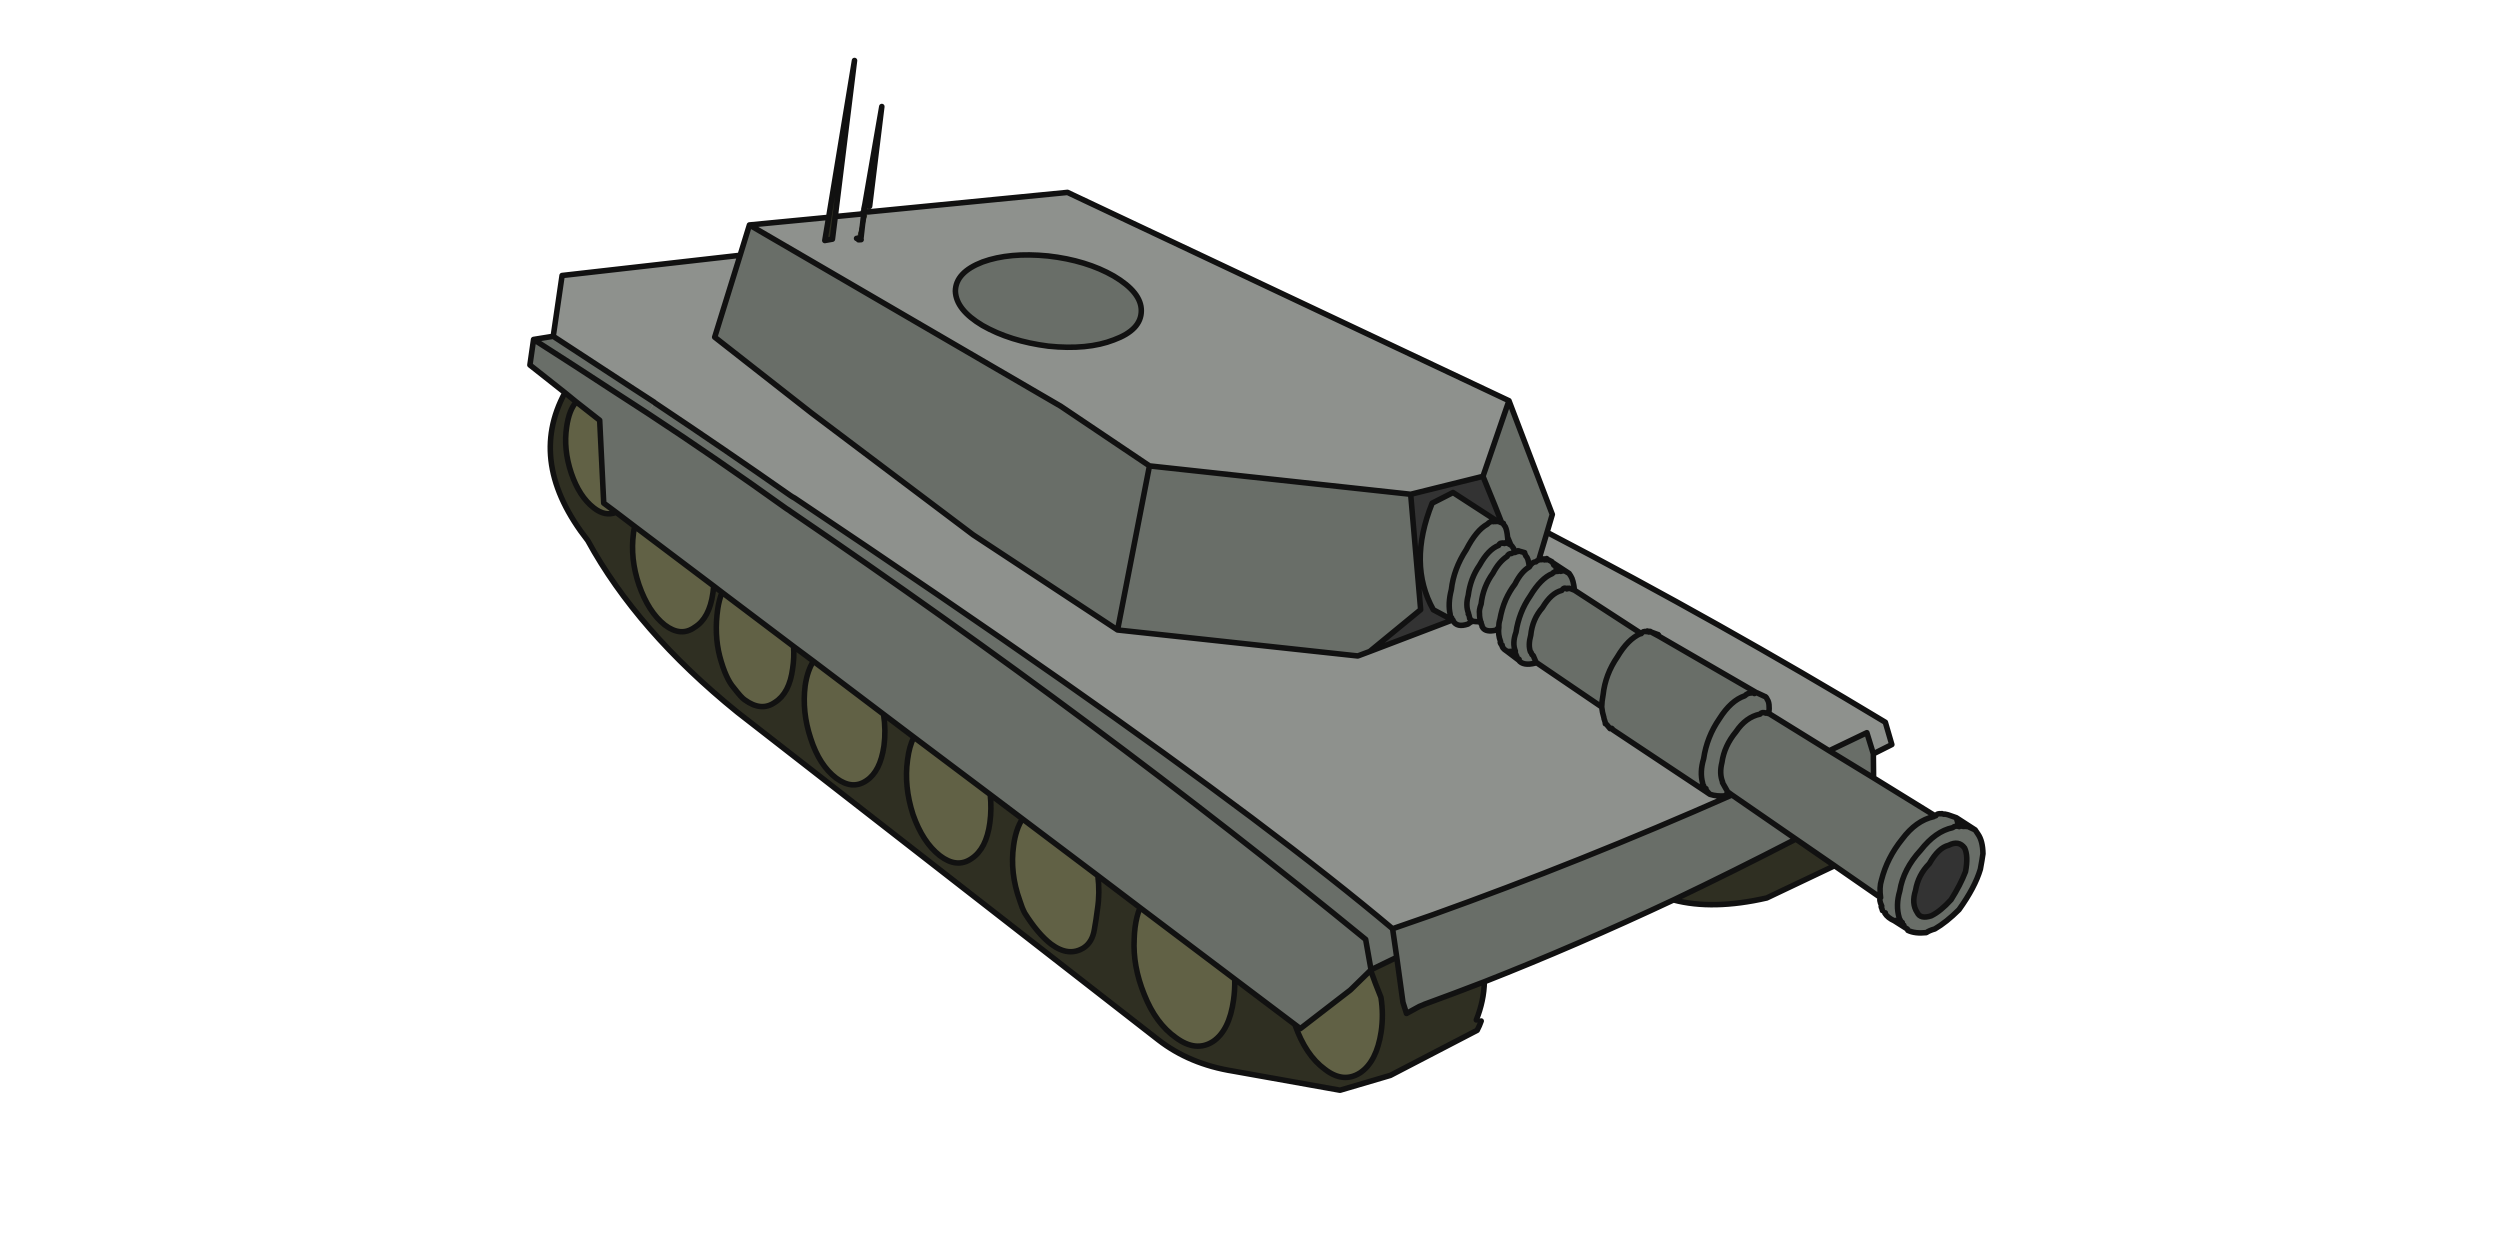 <?xml version="1.0" encoding="utf-8"?>
<!-- Generator: Adobe Illustrator 16.0.0, SVG Export Plug-In . SVG Version: 6.00 Build 0)  -->
<!DOCTYPE svg PUBLIC "-//W3C//DTD SVG 1.1//EN" "http://www.w3.org/Graphics/SVG/1.1/DTD/svg11.dtd">
<svg version="1.1" id="Layer_1" xmlns="http://www.w3.org/2000/svg" xmlns:xlink="http://www.w3.org/1999/xlink" x="0px" y="0px"
	 width="900px" height="450px" viewBox="0 0 900 450" enable-background="new 0 0 900 450" xml:space="preserve">
<g transform="matrix( 1, 0, 0, 1, 0,0) ">
	<g>
		<g id="Layer0_0_FILL">
			<path fill="#616145" d="M486.136,356.405l-18.013,13.897l-1.977-1.488c2.588,7.376,6.183,12.744,10.79,16.107
				c4.44,3.455,8.689,3.879,12.743,1.269c3.927-2.648,6.441-7.561,7.542-14.738c0.596-4.13,0.57-8.261-0.078-12.394
				c-1.398-3.439-2.639-6.694-3.723-9.769L486.136,356.405 M203.99,153.697c-0.809,5.387-0.247,10.951,1.687,16.688
				c1.907,5.588,4.597,9.736,8.07,12.437c2.728,2.148,5.419,2.688,8.071,1.627l-4.478-3.328l-1.455-29.824l-8.445-6.617
				C205.702,146.689,204.552,149.696,203.99,153.697 M259.934,213.272c-0.694,1.747-1.209,3.717-1.544,5.91
				c-0.878,6.13-0.636,11.847,0.727,17.147c1.427,5.319,3.115,9.082,5.064,11.289c1.83,2.382,3.128,3.816,3.892,4.307
				c3.972,2.908,7.59,3.228,10.858,0.949c3.525-2.204,5.669-6.284,6.429-12.24c0.395-2.661,0.507-5.298,0.334-7.91L259.934,213.272
				 M256.649,213.499c0.104-0.873,0.2-1.71,0.287-2.519l-28.428-21.443c-0.215,0.772-0.367,1.563-0.453,2.369
				c-0.815,6.15-0.157,12.362,1.974,18.639c2.27,6.525,5.362,11.337,9.28,14.439c3.888,2.955,7.484,3.23,10.788,0.827
				C253.604,223.671,255.789,219.565,256.649,213.499 M410.409,326.762c-0.849,2.049-1.448,4.446-1.798,7.191
				c-0.165,1.339-0.267,2.696-0.305,4.072c-0.353,6.485,0.845,13.125,3.592,19.921c2.758,7.007,6.603,12.237,11.53,15.69
				c4.78,3.481,9.199,3.918,13.254,1.305c3.926-2.646,6.392-7.642,7.4-14.982c0.341-2.471,0.484-4.959,0.421-7.472L410.409,326.762
				 M311.941,281.003c3.315-2.194,5.411-6.356,6.29-12.489c0.49-3.743,0.438-7.534-0.155-11.374l-25.235-19.097
				c-1.454,2.228-2.449,5.175-2.985,8.837c-0.786,6.296-0.122,12.612,1.991,18.954c2.077,6.469,5.146,11.241,9.209,14.315
				C304.963,283.04,308.591,283.325,311.941,281.003 M356.354,296.196c0.447-3.34,0.49-6.725,0.129-10.153l-27.502-20.665
				c-1.096,2.19-1.85,4.893-2.26,8.104c-0.886,6.405-0.23,13.001,1.968,19.78c2.316,6.604,5.519,11.519,9.611,14.739
				c4.11,3.155,7.921,3.526,11.437,1.11C353.298,306.778,355.504,302.472,356.354,296.196 M368.078,294.788
				c-1.589,2.468-2.646,5.637-3.172,9.51c-0.94,6.599-0.196,13.252,2.23,19.957c0.506,1.666,1.098,3.147,1.775,4.446
				c3.167,5.042,6.322,8.763,9.464,11.164c4.302,3.209,8.275,3.625,11.919,1.244c1.981-1.387,3.207-3.542,3.672-6.459
				c0.4-2.177,0.773-4.635,1.124-7.38c0.608-3.92,0.652-7.928,0.13-12.022L368.078,294.788z"/>
			<path fill="#696E68" d="M512.524,361.686l0.245-0.139c7.101-2.594,14.3-5.298,21.598-8.113
				c21.871-8.592,44.568-18.411,68.094-29.453c14.389-6.865,29.074-14.172,44.055-21.911L623.5,286.188
				c-36.357,16.058-72.321,30.455-107.894,43.195c-4.758,1.653-9.515,3.308-14.272,4.961l1.494,10.293l2.235,16.216l1.277,3.995
				l4.659-2.548L512.524,361.686 M488.803,236.146l4.294-1.608l18.337-15.053l-3.591-41.543l-94.035-10.217l-11.484,59.066
				L488.803,236.146 M632.291,249.45c-0.285-0.217-0.515-0.144-0.687,0.225l-0.193-0.054c-0.377-0.384-0.676-0.432-0.894-0.146
				c-0.973,0.006-1.761,0.34-2.359,1.005c-3.367,1.14-6.421,3.892-9.165,8.256c-3.016,4.355-4.911,9.163-5.686,14.423
				c-0.961,3.198-1.081,6.108-0.358,8.736c-0.164,0.093-0.042,0.404,0.363,0.932l0.088,0.44c-0.085,0.048,0.129,0.278,0.636,0.697
				c0.117-0.174,0.188-0.051,0.208,0.371l-0.026,0.097c0.249,0.345,0.698,0.852,1.343,1.517c1.719,0.551,3.609,0.729,5.672,0.543
				c0.08-0.532,0.344-0.734,0.794-0.609c-0.151-0.458-0.052-0.431,0.288,0.081c-0.148-0.458-0.214-0.718-0.195-0.784l-0.125,0.069
				l-0.043-0.219l-1.529-2.713c-0.343-0.513-0.441-0.781-0.294-0.812c-0.82-2.03-0.894-4.373-0.223-7.025
				c0.542-3.938,2.23-7.626,5.059-11.064c2.363-3.499,5.239-5.608,8.627-6.326c0.519-0.618,1.209-0.737,2.074-0.358
				c-0.011-0.209,0.224-0.179,0.703,0.093c-0.223-0.199-0.085-0.196,0.412,0.012c0.278-2.486,0.087-4.168-0.568-5.044
				c-0.289-0.705-0.603-1.07-0.943-1.095l-2.759-1.289L632.291,249.45 M674.491,280.035l-0.083-8.65l-2.346-7.62
				c-4.561,2.194-9.082,4.363-13.561,6.51L674.491,280.035 M707.035,297.531l-0.608-0.063c-0.507-0.419-0.864-0.379-1.071,0.116
				c-0.947-0.334-1.743-0.209-2.391,0.372c-4.122,0.86-7.959,3.567-11.517,8.119c-4.17,4.52-6.677,9.399-7.513,14.642
				c-1.033,3.455-1.105,6.692-0.216,9.711c-0.11-0.1,0.02,0.179,0.392,0.838l0.111,0.343l0.594,0.478
				c-0.301-0.155-0.213,0.147,0.268,0.905l0.29,0.081l-0.054,0.193c0.221,0.2,0.664,0.602,1.328,1.201
				c0.107-0.384,0.168-0.229,0.182,0.467c1.709,0.824,3.923,1.095,6.635,0.812c0.693-0.499,1.719-0.94,3.072-1.326
				c2.814-1.639,5.71-3.95,8.69-6.932c3.854-5.37,6.423-10.232,7.707-14.587c0.418-2.24,0.727-4.096,0.928-5.563
				c-0.047-3.063-0.639-5.413-1.777-7.045c-0.526-0.842-0.871-1.353-1.028-1.534l-2.854-1.315l-0.344,0.111
				C707.416,297.155,707.142,297.147,707.035,297.531 M701.507,304.307c2.432-1.264,4.35-0.936,5.754,0.981
				c0.921,1.919,1.03,4.758,0.328,8.511c-1.234,3.191-2.971,6.555-5.203,10.09c-2.503,2.766-4.88,4.701-7.13,5.808
				c-2.6,0.867-4.288,0.467-5.068-1.207c-1.417-2.129-1.612-4.781-0.588-7.96c0.62-3.709,2.276-6.918,4.974-9.631
				C696.751,307.068,699.061,304.872,701.507,304.307 M696.185,293.57l0.026-0.096l0.096,0.026l-21.815-13.466l-15.989-9.761
				l-21.722-13.438c-0.497-0.208-0.635-0.211-0.412-0.012c-0.479-0.271-0.714-0.302-0.703-0.093
				c-0.865-0.379-1.556-0.26-2.074,0.358c-3.388,0.718-6.264,2.827-8.627,6.326c-2.828,3.438-4.517,7.126-5.059,11.064
				c-0.671,2.652-0.598,4.995,0.223,7.025c-0.147,0.03-0.049,0.299,0.294,0.812l1.529,2.713l0.043,0.219l0.125-0.069l1.381,1.009
				l23.016,15.881l13.689,9.43l16.813,11.655c-0.354-2.456-0.251-4.576,0.317-6.357c1.34-5.308,3.813-10.197,7.416-14.668
				c3.328-4.477,7.135-7.193,11.421-8.146C696.004,293.591,696.009,293.452,696.185,293.57 M701.34,293.346l-0.289-0.081
				c-0.707-0.196-1.111-0.241-1.212-0.13l-0.192-0.053c-0.496-0.209-0.764-0.248-0.8-0.12c-0.999-0.141-1.653,0.093-1.961,0.7
				l-0.165-0.15l-0.414-0.011l-0.096-0.026l-0.026,0.096c-0.176-0.118-0.181,0.021-0.012,0.412
				c-4.286,0.953-8.093,3.67-11.421,8.146c-3.604,4.471-6.076,9.36-7.416,14.668c-0.568,1.781-0.672,3.901-0.317,6.357
				c-0.466,0.424-0.331,1.433,0.404,3.022c-0.275-0.008-0.274,0.236,0.003,0.729l0.268,0.905l0.664,0.602
				c0.101-0.111,0.219-0.042,0.359,0.204l-0.15,0.167c0.668,1.085,1.801,1.99,3.401,2.714c0.474-0.214,1.228-0.177,2.255,0.11
				l-0.111-0.343c-0.372-0.659-0.502-0.938-0.392-0.838c-0.89-3.019-0.817-6.256,0.216-9.711c0.836-5.242,3.343-10.122,7.513-14.642
				c3.558-4.552,7.395-7.259,11.517-8.119c0.647-0.581,1.443-0.706,2.391-0.372l-0.502-1.18c-0.31-1.125-0.502-1.804-0.576-2.031
				L701.34,293.346 M233.299,148.877l2.271-4.044c-2.403-1.571-4.838-3.152-7.306-4.74c-9.374-6.15-19.074-12.493-29.1-19.032
				l-7.077,1.145c9.474,6.038,18.897,12.131,28.271,18.28C224.703,143.292,229.017,146.089,233.299,148.877 M286.045,179.286
				c-0.606-0.309-1.141-0.631-1.601-0.967c-15.593-10.933-31.861-22.054-48.805-33.363l-2.341,3.92
				c16.343,10.727,32.976,22.157,49.897,34.292c0.479,0.271,1.003,0.626,1.575,1.063c0.046,0.082,0.133,0.141,0.263,0.177
				c74.079,50.46,142.945,101.721,206.6,153.779l1.939,10.937l9.255-4.486l-1.494-10.293c-27.952-23.527-67.55-53.25-118.797-89.164
				C354.593,225.604,322.43,203.64,286.045,179.286 M356.483,286.043l11.595,8.745l27.143,20.46l15.189,11.514l34.095,25.726
				l21.642,16.327l1.977,1.488l18.013-13.897l7.285-7.115l0.152-0.166l-1.939-10.937c-63.655-52.058-132.521-103.318-206.6-153.779
				c-0.129-0.036-0.216-0.095-0.263-0.177c-0.572-0.436-1.096-0.792-1.575-1.063c-16.922-12.135-33.554-23.566-49.897-34.292
				c-4.282-2.788-8.596-5.584-12.941-8.391c-9.374-6.149-18.796-12.242-28.271-18.28l-1.318,9.196l12.608,9.961l4.064,3.317
				l8.445,6.617l1.455,29.824l4.478,3.328l6.689,5.087l28.428,21.443l2.999,2.292l25.761,19.452l7.146,5.318l25.235,19.097
				l10.905,8.238L356.483,286.043 M269.801,80.988l-3.355,10.915l-9.154,29.466l34.806,27.275l58.238,43.895l51.988,34.251
				l11.484-59.066l-31.95-21.489L269.801,80.988 M597.322,229.094c-0.261-0.558-0.408-0.771-0.443-0.644l-2.357-0.865
				L597.322,229.094 M594.521,227.585l-0.264-0.177c-0.284-0.218-0.505-0.176-0.658,0.128c-0.059-0.294-0.123-0.312-0.195-0.055
				c-0.229-0.41-0.465-0.441-0.701-0.091c-0.772-0.216-1.393,0.026-1.865,0.727l-0.096-0.026l-0.098-0.027
				c-3.082,1.358-5.868,4.15-8.364,8.374c-2.916,4.246-4.635,8.791-5.155,13.637c-0.318,1.643-0.488,3.12-0.508,4.432
				c0.126,1.282,0.393,2.57,0.795,3.859c-0.036,0.129,0.03,0.391,0.196,0.783l0.379,1.248c-0.164,0.094-0.118,0.176,0.14,0.248
				l0.262,0.177c0.205,0.265,0.62,0.762,1.249,1.491c0.428-0.296,0.741-0.174,0.938,0.366l33.412,22.208l0.23-0.454l0.026-0.097
				c-0.02-0.422-0.091-0.545-0.208-0.371c-0.507-0.419-0.721-0.649-0.636-0.697l-0.088-0.44c-0.405-0.527-0.527-0.839-0.363-0.932
				c-0.723-2.628-0.603-5.538,0.358-8.736c0.774-5.26,2.67-10.067,5.686-14.423c2.744-4.364,5.798-7.116,9.165-8.256
				c0.599-0.665,1.387-0.999,2.359-1.005c0.218-0.286,0.517-0.238,0.894,0.146l0.193,0.054c0.172-0.368,0.401-0.441,0.687-0.225
				l0.026-0.096l-34.995-20.261L594.521,227.585 M566.819,212.479c-1.425-0.605-2.124-0.835-2.095-0.688l-0.026,0.096
				c-0.286-0.218-0.506-0.175-0.659,0.128c-0.619-0.519-1.222-0.341-1.813,0.534c-2.526,0.612-4.834,2.672-6.921,6.178
				c-2.439,2.785-3.849,6.1-4.228,9.944c-0.663,2.379-0.701,4.379-0.113,5.997c0.101-0.11,0.284,0.219,0.556,0.987l0.428,0.326
				l1.005,2.36l0.072,0.124l23.593,16.04c0.02-1.312,0.189-2.789,0.508-4.432c0.521-4.846,2.239-9.391,5.155-13.637
				c2.496-4.224,5.282-7.016,8.364-8.374l0.026-0.097L566.819,212.479 M558.818,206.505c-2.735,1.108-5.391,3.798-7.967,8.069
				c-2.683,3.895-4.378,8.24-5.091,13.031c-0.946,2.646-1.022,4.912-0.232,6.795c-0.118,0.176-0.094,0.459,0.075,0.853
				c-0.018,0.065,0.111,0.344,0.391,0.837l0.016,0.316c0.01,0.21,0.156,0.425,0.443,0.644l0.428,0.327l-0.176,0.262
				c1.045,1.471,3.061,1.825,6.044,1.063c0.089-0.321,0.157-0.441,0.203-0.359l-1.005-2.36l-0.428-0.326
				c-0.271-0.769-0.455-1.098-0.556-0.987c-0.588-1.618-0.55-3.618,0.113-5.997c0.379-3.845,1.788-7.159,4.228-9.944
				c2.087-3.506,4.395-5.566,6.921-6.178c0.592-0.875,1.194-1.052,1.813-0.534c0.153-0.303,0.373-0.346,0.659-0.128l0.026-0.096
				c-0.029-0.147,0.67,0.082,2.095,0.688c-0.271-2.501-0.729-4.223-1.366-5.163c-0.342-0.512-0.536-0.809-0.584-0.891l-2.056-1.198
				c-0.063-0.018-0.164,0.094-0.302,0.332c-0.332-0.301-0.552-0.257-0.659,0.128l-0.191-0.054c-0.168-0.393-0.402-0.424-0.703-0.092
				c-0.046-0.083-0.087-0.059-0.123,0.07l-0.027,0.096C560,205.621,559.337,205.887,558.818,206.505 M546.374,198.563
				c-0.33-0.299-0.56-0.225-0.685,0.225c-0.224-0.2-0.335-0.162-0.343,0.112c-0.128-0.036-0.235-0.03-0.316,0.016
				c-0.357,0.04-0.668,0.16-0.935,0.364c-0.678-0.051-1.189,0.292-1.533,1.027c-1.945,1.26-3.65,3.279-5.12,6.057
				c-2.371,3.289-3.784,6.984-4.235,11.085c-0.261,0.689-0.449,1.364-0.564,2.025c-0.078,0.533-0.084,1.051-0.018,1.555
				c-0.023,0.825,0.13,1.768,0.457,2.83l0.141,0.248c-0.23,0.073-0.187,0.294,0.127,0.659l0.14,0.247l0.058,0.536l0.236,0.274
				l-0.026,0.096c0.777,1.188,2.389,1.497,4.834,0.933c0.317-0.396,0.651-0.72,0.997-0.969c-0.051-1.054,0.07-1.99,0.367-2.808
				c0.441-2.58,1.148-4.982,2.113-7.207c0.915-2.032,2.025-3.906,3.336-5.62c0.788-1.581,1.641-2.903,2.561-3.963
				c0.817-0.95,1.682-1.68,2.585-2.19c-0.232-2.144-0.634-3.433-1.207-3.87c-0.398-0.805-0.558-1.23-0.476-1.277l-2.025-0.565
				c-0.286-0.218-0.39-0.212-0.315,0.017L546.374,198.563 M556.941,201.304c-0.102-0.376-0.194-0.297-0.272,0.235
				c-0.425-0.464-0.635-0.454-0.632,0.032c-0.214-0.476-0.312-0.503-0.29-0.081c-0.297-0.43-0.538-0.428-0.728,0.004
				c-0.405-0.043-0.763-0.004-1.073,0.117c-0.376,0.104-0.714,0.321-1.015,0.653c-0.908,0.023-1.701,0.634-2.382,1.83
				c-0.903,0.51-1.768,1.24-2.585,2.19c-0.92,1.061-1.772,2.382-2.561,3.963c-1.311,1.713-2.421,3.587-3.336,5.62
				c-0.965,2.225-1.672,4.627-2.113,7.207c-0.297,0.818-0.418,1.754-0.367,2.808c-0.256,1.662-0.042,3.384,0.638,5.167
				c-0.228,0.074-0.194,0.327,0.103,0.757l0.207,0.369c0.201-0.221,0.308,0.017,0.321,0.713l0.235,0.273l-0.026,0.098
				c0.251,0.347,0.755,0.765,1.521,1.255c0.615,0.033,1.597-0.005,2.942-0.115c-0.79-1.883-0.714-4.148,0.232-6.795
				c0.713-4.791,2.408-9.136,5.091-13.031c2.576-4.271,5.231-6.961,7.967-8.069c0.519-0.618,1.182-0.884,1.989-0.797l0.027-0.096
				c-0.642-1.427-1.134-2.153-1.472-2.178c-0.195-0.536-0.381-0.864-0.558-0.987c-0.046-0.082-0.102-0.131-0.165-0.149l0.027-0.097
				L556.941,201.304 M353.719,94.31c-6.45,2.497-9.71,5.99-9.783,10.474c0.139,4.474,3.388,8.602,9.749,12.386
				c6.635,3.792,14.537,6.271,23.704,7.442c9.433,0.968,17.3,0.217,23.603-2.253c6.559-2.398,9.852-5.88,9.878-10.448
				c0.055-4.419-3.25-8.598-9.913-12.536c-6.572-3.774-14.458-6.182-23.662-7.224C368.054,91.24,360.196,91.958,353.719,94.31
				 M540.868,195.573c-0.561-0.226-1.013,0.029-1.356,0.765c-2.487,0.97-4.778,3.345-6.873,7.127
				c-2.208,3.196-3.571,6.835-4.085,10.919c-0.663,2.379-0.632,4.501,0.094,6.368c-0.082,0.046-0.108,0.143-0.08,0.289
				c0.065,0.019,0.143,0.109,0.236,0.274l0.282,1.222l-0.026,0.097c0.202,0.264,0.558,0.605,1.065,1.024
				c0.597,0.098,1.584,0.165,2.957,0.201c-0.327-1.062-0.48-2.004-0.457-2.83c-0.066-0.504-0.061-1.021,0.018-1.555
				c0.115-0.661,0.304-1.336,0.564-2.025c0.451-4.102,1.864-7.797,4.235-11.085c1.47-2.778,3.175-4.797,5.12-6.057
				c0.344-0.735,0.855-1.078,1.533-1.027c0.267-0.204,0.577-0.324,0.935-0.364c0.081-0.046,0.188-0.051,0.316-0.016
				c-0.219-0.962-0.437-1.542-0.658-1.743c-0.388-0.593-0.648-0.909-0.777-0.945l-0.096-0.027l-0.979-0.584l-0.429-0.328
				c-0.128-0.036-0.188,0.051-0.177,0.262c-0.14-0.247-0.359-0.204-0.659,0.128c-0.074-0.228-0.172-0.255-0.29-0.081
				C541.125,195.402,540.987,195.398,540.868,195.573 M540.63,188.23l0.578,0.161c-0.054,0.193,0.177,0.603,0.695,1.233
				c0.399,0.805,0.673,2.059,0.823,3.763l1.185,2.826c0.129,0.036,0.39,0.352,0.777,0.945c0.222,0.2,0.439,0.781,0.658,1.743
				c0.008-0.274,0.119-0.313,0.343-0.112c0.125-0.45,0.354-0.524,0.685-0.225l0.152-0.165c-0.074-0.229,0.029-0.234,0.315-0.017
				l2.025,0.565c-0.082,0.047,0.077,0.472,0.476,1.277c0.573,0.437,0.975,1.727,1.207,3.87c0.681-1.196,1.474-1.806,2.382-1.83
				c0.301-0.333,0.639-0.55,1.015-0.653l2.99-9.978l1.898-6.435l-15.608-40.945l-9.359,27.224l4.262,10.44L540.63,188.23
				 M537.629,187.808c-0.625-0.243-1.371,0.068-2.236,0.936c-2.613,1.42-5.127,4.461-7.536,9.126
				c-3.023,4.632-4.813,9.434-5.368,14.408c-0.869,3.361-1.007,6.337-0.411,8.929c-0.102,0.11-0.066,0.362,0.1,0.754l0.401,0.425
				c-0.063-0.018,0.011,0.21,0.226,0.687c0.083-0.046,0.147-0.028,0.193,0.054c0.046,0.082,0.093,0.164,0.139,0.247l-0.027,0.096
				c0.908,1.709,2.706,2.106,5.386,1.19c0.547-0.471,1.09-0.805,1.631-1.001c-0.508-0.419-0.863-0.76-1.065-1.024l0.026-0.097
				l-0.282-1.222c-0.094-0.165-0.171-0.256-0.236-0.274c-0.028-0.146-0.002-0.243,0.08-0.289c-0.726-1.866-0.757-3.988-0.094-6.368
				c0.514-4.084,1.877-7.723,4.085-10.919c2.095-3.782,4.386-6.158,6.873-7.127c0.344-0.736,0.796-0.991,1.356-0.765
				c0.119-0.175,0.257-0.171,0.413,0.011c0.118-0.175,0.216-0.147,0.29,0.081c0.3-0.332,0.52-0.375,0.659-0.128
				c-0.012-0.211,0.049-0.298,0.177-0.262l0.429,0.328c0.022-0.826-0.016-1.563-0.109-2.214c-0.15-1.704-0.424-2.958-0.823-3.763
				c-0.519-0.63-0.749-1.04-0.695-1.233l-0.578-0.161l-1.394-0.597l-0.343,0.112c-0.369-0.173-0.579-0.162-0.633,0.032l-0.096-0.027
				C537.896,187.467,537.719,187.487,537.629,187.808 M535.393,188.744c0.865-0.868,1.611-1.179,2.236-0.936
				c0.09-0.321,0.268-0.341,0.536-0.058l0.096,0.027c0.054-0.193,0.264-0.205,0.633-0.032l-0.042-0.22l-15.76-10.217l-7.512,3.83
				c-5.867,14.581-5.729,27.371,0.419,38.373l6.874,3.684l0.263,0.178c-0.046-0.083-0.093-0.165-0.139-0.247
				c-0.046-0.082-0.11-0.1-0.193-0.054c-0.215-0.476-0.289-0.704-0.226-0.687l-0.401-0.425c-0.166-0.393-0.201-0.645-0.1-0.754
				c-0.596-2.592-0.458-5.568,0.411-8.929c0.555-4.974,2.345-9.776,5.368-14.408C530.266,193.205,532.779,190.164,535.393,188.744z"
				/>
			<path fill="#8E918D" d="M545.994,236.089c-0.279-0.493-0.408-0.771-0.391-0.837c-0.169-0.394-0.193-0.677-0.075-0.853
				c-1.346,0.11-2.327,0.148-2.942,0.115l4.119,3.123l0.176-0.262l-0.428-0.327c-0.287-0.219-0.434-0.434-0.443-0.644
				L545.994,236.089 M613.987,284.887l1.573,1.063c-0.645-0.665-1.094-1.172-1.343-1.517L613.987,284.887 M632.317,249.354
				l-0.026,0.096l0.219-0.042L632.317,249.354 M310.788,76.411l-0.096-0.027l0.042,0.22L310.788,76.411 M202.354,99.185
				l-3.19,21.876c10.026,6.539,19.727,12.882,29.1,19.032c2.468,1.588,4.903,3.169,7.306,4.74l0.07,0.124
				c16.943,11.309,33.211,22.43,48.805,33.363c0.46,0.336,0.995,0.658,1.601,0.967c36.384,24.354,68.548,46.318,96.491,65.895
				c51.247,35.914,90.845,65.637,118.797,89.164c4.758-1.653,9.515-3.308,14.272-4.961c35.572-12.74,71.536-27.138,107.894-43.195
				l-1.381-1.009c-0.019,0.066,0.047,0.326,0.195,0.784c-0.34-0.512-0.439-0.539-0.288-0.081c-0.45-0.125-0.714,0.077-0.794,0.609
				c-2.063,0.187-3.953,0.008-5.672-0.543l-1.573-1.063l-33.412-22.208c-0.196-0.54-0.51-0.662-0.938-0.366
				c-0.629-0.729-1.044-1.227-1.249-1.491l-0.262-0.177c-0.258-0.072-0.304-0.154-0.14-0.248l-0.379-1.248
				c-0.166-0.393-0.232-0.654-0.196-0.783c-0.402-1.289-0.669-2.577-0.795-3.859l-23.593-16.04l-0.072-0.124
				c-0.046-0.082-0.114,0.038-0.203,0.359c-2.983,0.762-4.999,0.407-6.044-1.063l-4.119-3.123c-0.766-0.49-1.27-0.908-1.521-1.255
				l0.026-0.098l-0.235-0.273c-0.014-0.696-0.12-0.934-0.321-0.713l-0.207-0.369c-0.297-0.43-0.33-0.683-0.103-0.757
				c-0.68-1.783-0.894-3.506-0.638-5.167c-0.346,0.25-0.68,0.573-0.997,0.969c-2.445,0.564-4.057,0.255-4.834-0.933l0.026-0.096
				l-0.236-0.274l-0.058-0.536l-0.14-0.247c-0.313-0.365-0.357-0.585-0.127-0.659l-0.141-0.248c-1.373-0.037-2.36-0.104-2.957-0.201
				c-0.541,0.196-1.084,0.53-1.631,1.001c-2.68,0.916-4.478,0.519-5.386-1.19l0.027-0.096l-0.263-0.178l-29.776,11.343l-4.294,1.608
				l-86.479-9.356l-51.988-34.251l-58.238-43.895l-34.806-27.275l9.154-29.466L202.354,99.185 M590.645,228.063l0.098,0.027
				l-0.071-0.124L590.645,228.063 M558.806,202.447c0.177,0.123,0.362,0.451,0.558,0.987c0.338,0.025,0.83,0.751,1.472,2.178
				c0.036-0.128,0.077-0.152,0.123-0.07c0.301-0.332,0.535-0.301,0.703,0.092l0.191,0.054c0.107-0.385,0.327-0.429,0.659-0.128
				c0.138-0.238,0.238-0.35,0.302-0.332l2.056,1.198L558.806,202.447 M556.669,201.539c0.078-0.532,0.171-0.611,0.272-0.235
				l1.727,0.896l-0.027,0.097c0.063,0.018,0.119,0.068,0.165,0.149l6.063,3.979c0.048,0.082,0.242,0.379,0.584,0.891
				c0.638,0.939,1.096,2.662,1.366,5.163l23.852,15.488l0.071,0.124l0.096,0.026c0.473-0.7,1.093-0.942,1.865-0.727
				c0.236-0.351,0.472-0.319,0.701,0.091c0.072-0.257,0.137-0.239,0.195,0.055c0.153-0.304,0.374-0.346,0.658-0.128l0.264,0.177
				l2.357,0.865c0.035-0.128,0.183,0.086,0.443,0.644l34.995,20.261l0.192,0.054l2.759,1.289c0.341,0.024,0.654,0.39,0.943,1.095
				c0.655,0.876,0.847,2.558,0.568,5.044l21.722,13.438c4.479-2.146,9-4.315,13.561-6.51l2.346,7.62l6.649-3.344l-2.334-8.031
				c-39.507-23.84-80.102-46.632-121.787-68.376l-2.99,9.978c0.311-0.122,0.668-0.16,1.073-0.117
				c0.189-0.432,0.431-0.434,0.728-0.004c-0.021-0.422,0.076-0.395,0.29,0.081C556.034,201.085,556.244,201.075,556.669,201.539
				 M507.843,177.941l26.024-6.463l9.359-27.224L384.301,69.263l-71.712,7.027l-2.578,9.988l-0.949,0.047l0.161-0.579l-0.852,0.074
				l2.255-8.831l-9.938,0.971l-1.021,8.135l-2.734,0.485l1.391-8.343l-28.523,2.751l112.058,65.247l31.95,21.489L507.843,177.941
				 M343.936,104.784c0.073-4.484,3.333-7.977,9.783-10.474c6.477-2.352,14.334-3.07,23.575-2.158
				c9.204,1.042,17.09,3.45,23.662,7.224c6.664,3.938,9.968,8.116,9.913,12.536c-0.026,4.567-3.319,8.05-9.878,10.448
				c-6.303,2.47-14.169,3.221-23.603,2.253c-9.167-1.171-17.069-3.651-23.704-7.442
				C347.324,113.386,344.075,109.258,343.936,104.784z"/>
			<path fill="#2F2F22" d="M659.878,311.928c0.101-0.11,0.21-0.253,0.327-0.429l-13.689-9.43
				c-14.98,7.739-29.666,15.046-44.055,21.911c9.422,2.49,20.614,2.25,33.57-0.72L659.878,311.928 M235.57,144.833l-2.271,4.044
				l2.341-3.92L235.57,144.833 M368.078,294.788l-11.595-8.745c0.36,3.429,0.317,6.813-0.129,10.153
				c-0.849,6.275-3.055,10.582-6.616,12.915c-3.516,2.416-7.327,2.045-11.437-1.11c-4.092-3.221-7.295-8.135-9.611-14.739
				c-2.198-6.779-2.854-13.375-1.968-19.78c0.41-3.211,1.164-5.913,2.26-8.104l-10.905-8.238c0.593,3.84,0.645,7.631,0.155,11.374
				c-0.879,6.133-2.975,10.295-6.29,12.489c-3.35,2.322-6.978,2.037-10.885-0.854c-4.063-3.074-7.132-7.847-9.209-14.315
				c-2.112-6.342-2.777-12.658-1.991-18.954c0.536-3.662,1.531-6.609,2.985-8.837l-7.146-5.318c0.173,2.612,0.061,5.249-0.334,7.91
				c-0.76,5.956-2.904,10.036-6.429,12.24c-3.269,2.278-6.887,1.959-10.858-0.949c-0.764-0.49-2.062-1.925-3.892-4.307
				c-1.949-2.207-3.638-5.97-5.064-11.289c-1.363-5.301-1.605-11.018-0.727-17.147c0.335-2.193,0.85-4.163,1.544-5.91l-2.999-2.292
				c-0.087,0.808-0.183,1.646-0.287,2.519c-0.86,6.066-3.045,10.172-6.553,12.313c-3.304,2.403-6.9,2.128-10.788-0.827
				c-3.917-3.102-7.01-7.914-9.28-14.439c-2.13-6.277-2.789-12.489-1.974-18.639c0.086-0.807,0.237-1.597,0.453-2.369l-6.689-5.087
				c-2.652,1.061-5.343,0.521-8.071-1.627c-3.473-2.7-6.163-6.848-8.07-12.437c-1.934-5.738-2.496-11.301-1.687-16.688
				c0.562-4.001,1.712-7.008,3.451-9.017l-4.064-3.317c-9.136,16.856-6.393,34.601,8.23,53.233
				c11.883,21.748,29.84,42.349,53.868,61.803l151.521,117.938c7.518,5.839,16.521,9.597,27.002,11.272l38.418,6.87l18.121-5.341
				l31.246-16.235c0.58-1.086,1.062-2.198,1.451-3.339l-1.766-0.386c1.842-4.615,2.809-9.199,2.898-13.746
				c-7.298,2.815-14.497,5.52-21.598,8.113l-0.245,0.139L511,362.301l-4.659,2.548l-1.277-3.995l-2.235-16.216l-9.255,4.486
				l-0.152,0.166c1.084,3.074,2.324,6.329,3.723,9.769c0.648,4.133,0.674,8.264,0.078,12.394c-1.101,7.178-3.615,12.09-7.542,14.738
				c-4.054,2.61-8.303,2.187-12.743-1.269c-4.607-3.363-8.202-8.731-10.79-16.107l-21.642-16.327
				c0.063,2.513-0.08,5.001-0.421,7.472c-1.008,7.341-3.475,12.336-7.4,14.982c-4.055,2.613-8.474,2.177-13.254-1.305
				c-4.927-3.453-8.772-8.684-11.53-15.69c-2.747-6.796-3.944-13.436-3.592-19.921c0.038-1.376,0.14-2.733,0.305-4.072
				c0.35-2.745,0.949-5.143,1.798-7.191l-15.189-11.514c0.522,4.095,0.478,8.103-0.13,12.022c-0.351,2.745-0.723,5.203-1.124,7.38
				c-0.466,2.917-1.691,5.072-3.672,6.459c-3.644,2.381-7.617,1.965-11.919-1.244c-3.143-2.401-6.297-6.122-9.464-11.164
				c-0.678-1.299-1.269-2.78-1.775-4.446c-2.427-6.705-3.17-13.358-2.23-19.957C365.431,300.425,366.489,297.256,368.078,294.788
				 M298.324,78.237l-1.391,8.343l2.734-0.485l1.021-8.135l6.935-56.176L298.324,78.237 M312.589,76.29l0.469-2.053l4.395-35.885
				l-6.131,35.4l-1.368,11.99l-0.729,0.004l-0.161,0.579l0.949-0.047L312.589,76.29 M311.321,73.752l-0.333,1.571l-0.2,1.087
				l-0.054,0.193l-0.107,0.386l-2.255,8.831l0.852-0.074l0.729-0.004L311.321,73.752z"/>
			<path fill="#333333" d="M707.261,305.288c-1.404-1.917-3.322-2.245-5.754-0.981c-2.446,0.565-4.756,2.762-6.934,6.592
				c-2.697,2.713-4.354,5.922-4.974,9.631c-1.024,3.179-0.829,5.831,0.588,7.96c0.78,1.674,2.469,2.074,5.068,1.207
				c2.25-1.106,4.627-3.042,7.13-5.808c2.232-3.535,3.969-6.898,5.203-10.09C708.291,310.046,708.182,307.207,707.261,305.288
				 M543.815,196.187l0.096,0.027l-1.185-2.826c0.094,0.651,0.132,1.389,0.109,2.214L543.815,196.187 M539.236,187.633l-0.385-0.107
				l0.042,0.22L539.236,187.633 M539.236,187.633l1.394,0.597l-2.501-6.312l-4.262-10.44l-26.024,6.463l3.591,41.543l-18.337,15.053
				l29.776-11.343l-6.874-3.684c-6.147-11.001-6.286-23.792-0.419-38.373l7.512-3.83l15.76,10.217L539.236,187.633z"/>
		</g>
	</g>
	<g>
		<path id="Layer0_0_1_STROKES" fill="none" stroke="#111111" stroke-width="2" stroke-linecap="round" stroke-linejoin="round" d="
			M523.136,223.373c-0.046-0.083-0.093-0.165-0.139-0.247c-0.046-0.082-0.11-0.1-0.193-0.054c-0.215-0.476-0.289-0.704-0.226-0.687
			l-0.401-0.425c-0.166-0.393-0.201-0.645-0.1-0.754c-0.596-2.592-0.458-5.568,0.411-8.929c0.555-4.974,2.345-9.776,5.368-14.408
			c2.409-4.665,4.923-7.706,7.536-9.126c0.865-0.868,1.611-1.179,2.236-0.936c0.09-0.321,0.268-0.341,0.536-0.058l0.096,0.027
			c0.054-0.193,0.264-0.205,0.633-0.032 M538.852,187.526l-15.76-10.217l-7.512,3.83c-5.867,14.581-5.729,27.371,0.419,38.373
			l6.874,3.684l0.263,0.178l-0.027,0.096c0.908,1.709,2.706,2.106,5.386,1.19c0.547-0.471,1.09-0.805,1.631-1.001
			c-0.508-0.419-0.863-0.76-1.065-1.024l0.026-0.097l-0.282-1.222c-0.094-0.165-0.171-0.256-0.236-0.274
			c-0.028-0.146-0.002-0.243,0.08-0.289c-0.726-1.866-0.757-3.988-0.094-6.368c0.514-4.084,1.877-7.723,4.085-10.919
			c2.095-3.782,4.386-6.158,6.873-7.127c0.344-0.736,0.796-0.991,1.356-0.765c0.119-0.175,0.257-0.171,0.413,0.011
			c0.118-0.175,0.216-0.147,0.29,0.081c0.3-0.332,0.52-0.375,0.659-0.128c-0.012-0.211,0.049-0.298,0.177-0.262l0.429,0.328
			c0.022-0.826-0.016-1.563-0.109-2.214c-0.15-1.704-0.424-2.958-0.823-3.763c-0.519-0.63-0.749-1.04-0.695-1.233l-0.578-0.161
			l-1.394-0.597l-0.343,0.112 M539.236,187.633l-0.385-0.107 M533.867,171.478l4.262,10.44l2.501,6.312 M507.843,177.941
			l26.024-6.463l9.359-27.224L384.301,69.263l-71.712,7.027 M310.011,86.278l-0.949,0.047l0.161-0.579l-0.852,0.074 M310.626,76.99
			l-9.938,0.971l-1.021,8.135l-2.734,0.485l1.391-8.343l-28.523,2.751l112.058,65.247l31.95,21.489l94.035,10.217l3.591,41.543
			l-18.337,15.053l29.776-11.343 M556.937,191.634l1.898-6.435l-15.608-40.945 M556.937,191.634l-2.99,9.978
			c0.311-0.122,0.668-0.16,1.073-0.117c0.189-0.432,0.431-0.434,0.728-0.004c-0.021-0.422,0.076-0.395,0.29,0.081
			c-0.003-0.486,0.207-0.497,0.632-0.032c0.078-0.532,0.171-0.611,0.272-0.235l1.727,0.896l-0.027,0.097
			c0.063,0.018,0.119,0.068,0.165,0.149l6.063,3.979c0.048,0.082,0.242,0.379,0.584,0.891c0.638,0.939,1.096,2.662,1.366,5.163
			l23.852,15.488l0.071,0.124l0.096,0.026c0.473-0.7,1.093-0.942,1.865-0.727c0.236-0.351,0.472-0.319,0.701,0.091 M593.6,227.536
			c0.153-0.304,0.374-0.346,0.658-0.128l0.264,0.177l2.357,0.865c0.035-0.128,0.183,0.086,0.443,0.644l34.995,20.261l0.192,0.054
			l2.759,1.289c0.341,0.024,0.654,0.39,0.943,1.095c0.655,0.876,0.847,2.558,0.568,5.044l21.722,13.438
			c4.479-2.146,9-4.315,13.561-6.51l2.346,7.62l6.649-3.344l-2.334-8.031c-39.507-23.84-80.102-46.632-121.787-68.376
			 M543.911,196.213c0.129,0.036,0.39,0.352,0.777,0.945c0.222,0.2,0.439,0.781,0.658,1.743c0.008-0.274,0.119-0.313,0.343-0.112
			c0.125-0.45,0.354-0.524,0.685-0.225l0.152-0.165c-0.074-0.229,0.029-0.234,0.315-0.017l2.025,0.565
			c-0.082,0.047,0.077,0.472,0.476,1.277c0.573,0.437,0.975,1.727,1.207,3.87c0.681-1.196,1.474-1.806,2.382-1.83
			c0.301-0.333,0.639-0.55,1.015-0.653 M558.806,202.447c0.177,0.123,0.362,0.451,0.558,0.987c0.338,0.025,0.83,0.751,1.472,2.178
			c0.036-0.128,0.077-0.152,0.123-0.07c0.301-0.332,0.535-0.301,0.703,0.092l0.191,0.054c0.107-0.385,0.327-0.429,0.659-0.128
			c0.138-0.238,0.238-0.35,0.302-0.332l2.056,1.198 M542.836,195.602l0.979,0.584l0.096,0.027l-1.185-2.826 M545.347,198.901
			c-0.128-0.036-0.235-0.03-0.316,0.016c-0.357,0.04-0.668,0.16-0.935,0.364c-0.678-0.051-1.189,0.292-1.533,1.027
			c-1.945,1.26-3.65,3.279-5.12,6.057c-2.371,3.289-3.784,6.984-4.235,11.085c-0.261,0.689-0.449,1.364-0.564,2.025
			c-0.078,0.533-0.084,1.051-0.018,1.555c-0.023,0.825,0.13,1.768,0.457,2.83l0.141,0.248c-0.23,0.073-0.187,0.294,0.127,0.659
			l0.14,0.247l0.058,0.536l0.236,0.274l-0.026,0.096c0.777,1.188,2.389,1.497,4.834,0.933c0.317-0.396,0.651-0.72,0.997-0.969
			c-0.051-1.054,0.07-1.99,0.367-2.808c0.441-2.58,1.148-4.982,2.113-7.207c0.915-2.032,2.025-3.906,3.336-5.62
			c0.788-1.581,1.641-2.903,2.561-3.963c0.817-0.95,1.682-1.68,2.585-2.19 M560.835,205.612l-0.027,0.096
			c-0.808-0.086-1.471,0.179-1.989,0.797c-2.735,1.108-5.391,3.798-7.967,8.069c-2.683,3.895-4.378,8.24-5.091,13.031
			c-0.946,2.646-1.022,4.912-0.232,6.795c-0.118,0.176-0.094,0.459,0.075,0.853c-0.018,0.065,0.111,0.344,0.391,0.837l0.016,0.316
			c0.01,0.21,0.156,0.425,0.443,0.644l0.428,0.327l-0.176,0.262c1.045,1.471,3.061,1.825,6.044,1.063
			c0.089-0.321,0.157-0.441,0.203-0.359l-1.005-2.36l-0.428-0.326c-0.271-0.769-0.455-1.098-0.556-0.987
			c-0.588-1.618-0.55-3.618,0.113-5.997c0.379-3.845,1.788-7.159,4.228-9.944c2.087-3.506,4.395-5.566,6.921-6.178
			c0.592-0.875,1.194-1.052,1.813-0.534c0.153-0.303,0.373-0.346,0.659-0.128l0.026-0.096c-0.029-0.147,0.67,0.082,2.095,0.688
			 M590.742,228.091l-0.098-0.027c-3.082,1.358-5.868,4.15-8.364,8.374c-2.916,4.246-4.635,8.791-5.155,13.637
			c-0.318,1.643-0.488,3.12-0.508,4.432c0.126,1.282,0.393,2.57,0.795,3.859c-0.036,0.129,0.03,0.391,0.196,0.783l0.379,1.248
			c-0.164,0.094-0.118,0.176,0.14,0.248l0.262,0.177c0.205,0.265,0.62,0.762,1.249,1.491c0.428-0.296,0.741-0.174,0.938,0.366
			l33.412,22.208 M614.218,284.433l0.026-0.097c-0.02-0.422-0.091-0.545-0.208-0.371c-0.507-0.419-0.721-0.649-0.636-0.697
			l-0.088-0.44c-0.405-0.527-0.527-0.839-0.363-0.932c-0.723-2.628-0.603-5.538,0.358-8.736c0.774-5.26,2.67-10.067,5.686-14.423
			c2.744-4.364,5.798-7.116,9.165-8.256c0.599-0.665,1.387-0.999,2.359-1.005c0.218-0.286,0.517-0.238,0.894,0.146l0.193,0.054
			c0.172-0.368,0.401-0.441,0.687-0.225 M594.521,227.585l2.801,1.509 M266.445,91.903l-64.092,7.282l-3.19,21.876
			c10.026,6.539,19.727,12.882,29.1,19.032c2.468,1.588,4.903,3.169,7.306,4.74l0.07,0.124
			c16.943,11.309,33.211,22.43,48.805,33.363c0.46,0.336,0.995,0.658,1.601,0.967c36.384,24.354,68.548,46.318,96.491,65.895
			c51.247,35.914,90.845,65.637,118.797,89.164c4.758-1.653,9.515-3.308,14.272-4.961c35.572-12.74,71.536-27.138,107.894-43.195
			l-1.381-1.009c-0.019,0.066,0.047,0.326,0.195,0.784c-0.34-0.512-0.439-0.539-0.288-0.081c-0.45-0.125-0.714,0.077-0.794,0.609
			c-2.063,0.187-3.953,0.008-5.672-0.543l-1.573-1.063 M269.801,80.988l-3.355,10.915l-9.154,29.466l34.806,27.275l58.238,43.895
			l51.988,34.251l11.484-59.066 M400.957,99.376c6.664,3.938,9.968,8.116,9.913,12.536c-0.026,4.567-3.319,8.05-9.878,10.448
			c-6.303,2.47-14.169,3.221-23.603,2.253c-9.167-1.171-17.069-3.651-23.704-7.442c-6.361-3.784-9.609-7.913-9.749-12.386
			c0.073-4.484,3.333-7.977,9.783-10.474c6.477-2.352,14.334-3.07,23.575-2.158C386.499,93.195,394.385,95.603,400.957,99.376z
			 M310.988,75.324l0.333-1.571l6.131-35.4l-4.395,35.885 M311.321,73.752l-1.368,11.99l-0.729,0.004 M310.788,76.411l-0.096-0.027
			 M300.688,77.96l6.935-56.176l-9.3,56.453 M356.483,286.043l11.595,8.745l27.143,20.46l15.189,11.514l34.095,25.726l21.642,16.327
			l1.977,1.488l18.013-13.897l7.285-7.115l0.152-0.166l-1.939-10.937c-63.655-52.058-132.521-103.318-206.6-153.779
			c-0.129-0.036-0.216-0.095-0.263-0.177c-0.572-0.436-1.096-0.792-1.575-1.063c-16.922-12.135-33.554-23.566-49.897-34.292
			c-4.282-2.788-8.596-5.584-12.941-8.391c-9.374-6.149-18.796-12.242-28.271-18.28l-1.318,9.196l12.608,9.961l4.064,3.317
			l8.445,6.617l1.455,29.824l4.478,3.328l6.689,5.087l28.428,21.443l2.999,2.292l25.761,19.452l7.146,5.318l25.235,19.097
			l10.905,8.238L356.483,286.043c0.36,3.429,0.317,6.813-0.129,10.153c-0.849,6.275-3.055,10.582-6.616,12.915
			c-3.516,2.416-7.327,2.045-11.437-1.11c-4.092-3.221-7.295-8.135-9.611-14.739c-2.198-6.779-2.854-13.375-1.968-19.78
			c0.41-3.211,1.164-5.913,2.26-8.104 M395.22,315.248c0.522,4.095,0.478,8.103-0.13,12.022c-0.351,2.745-0.723,5.203-1.124,7.38
			c-0.466,2.917-1.691,5.072-3.672,6.459c-3.644,2.381-7.617,1.965-11.919-1.244c-3.143-2.401-6.297-6.122-9.464-11.164
			c-0.678-1.299-1.269-2.78-1.775-4.446c-2.427-6.705-3.17-13.358-2.23-19.957c0.526-3.873,1.583-7.042,3.172-9.51 M318.076,257.14
			c0.593,3.84,0.645,7.631,0.155,11.374c-0.879,6.133-2.975,10.295-6.29,12.489c-3.35,2.322-6.978,2.037-10.885-0.854
			c-4.063-3.074-7.132-7.847-9.209-14.315c-2.112-6.342-2.777-12.658-1.991-18.954c0.536-3.662,1.531-6.609,2.985-8.837
			 M444.504,352.487c0.063,2.513-0.08,5.001-0.421,7.472c-1.008,7.341-3.475,12.336-7.4,14.982
			c-4.055,2.613-8.474,2.177-13.254-1.305c-4.927-3.453-8.772-8.684-11.53-15.69c-2.747-6.796-3.944-13.436-3.592-19.921
			c0.038-1.376,0.14-2.733,0.305-4.072c0.35-2.745,0.949-5.143,1.798-7.191 M203.376,141.363
			c-9.136,16.856-6.393,34.601,8.23,53.233c11.883,21.748,29.84,42.349,53.868,61.803l151.521,117.938
			c7.518,5.839,16.521,9.597,27.002,11.272l38.418,6.87l18.121-5.341l31.246-16.235c0.58-1.086,1.062-2.198,1.451-3.339
			 M531.469,367.18c1.842-4.615,2.809-9.199,2.898-13.746c-7.298,2.815-14.497,5.52-21.598,8.113l-0.245,0.139L511,362.301
			l-4.659,2.548l-1.277-3.995l-2.235-16.216l-9.255,4.486 M256.936,210.98c-0.087,0.808-0.183,1.646-0.287,2.519
			c-0.86,6.066-3.045,10.172-6.553,12.313c-3.304,2.403-6.9,2.128-10.788-0.827c-3.917-3.102-7.01-7.914-9.28-14.439
			c-2.13-6.277-2.789-12.489-1.974-18.639c0.086-0.807,0.237-1.597,0.453-2.369 M259.934,213.272
			c-0.694,1.747-1.209,3.717-1.544,5.91c-0.878,6.13-0.636,11.847,0.727,17.147c1.427,5.319,3.115,9.082,5.064,11.289
			c1.83,2.382,3.128,3.816,3.892,4.307c3.972,2.908,7.59,3.228,10.858,0.949c3.525-2.204,5.669-6.284,6.429-12.24
			c0.395-2.661,0.507-5.298,0.334-7.91 M221.818,184.45c-2.652,1.061-5.343,0.521-8.071-1.627c-3.473-2.7-6.163-6.848-8.07-12.437
			c-1.934-5.738-2.496-11.301-1.687-16.688c0.562-4.001,1.712-7.008,3.451-9.017 M701.34,293.346l2.938,1.027l6.779,4.386
			c0.157,0.182,0.502,0.692,1.028,1.534c1.139,1.632,1.73,3.982,1.777,7.045c-0.201,1.467-0.51,3.322-0.928,5.563
			c-1.284,4.354-3.853,9.217-7.707,14.587c-2.98,2.981-5.876,5.293-8.69,6.932c-1.354,0.386-2.379,0.827-3.072,1.326
			c-2.712,0.283-4.926,0.013-6.635-0.812 M686.648,334.467l-4.681-2.969c-1.601-0.724-2.733-1.629-3.401-2.714l0.15-0.167
			 M677.693,327.812l-0.268-0.905c-0.277-0.493-0.278-0.737-0.003-0.729c-0.735-1.59-0.87-2.599-0.404-3.022l-16.813-11.655
			c-0.117,0.176-0.227,0.318-0.327,0.429l-23.847,11.333c-12.956,2.97-24.148,3.21-33.57,0.72
			c-23.525,11.042-46.223,20.861-68.094,29.453 M674.408,271.385l0.083,8.65l21.815,13.466l0.414,0.011l0.165,0.15
			c0.308-0.607,0.962-0.841,1.961-0.7c0.036-0.128,0.304-0.089,0.8,0.12l0.192,0.053c0.101-0.111,0.505-0.066,1.212,0.13
			 M677.019,323.154c-0.354-2.456-0.251-4.576,0.317-6.357c1.34-5.308,3.813-10.197,7.416-14.668
			c3.328-4.477,7.135-7.193,11.421-8.146c-0.169-0.392-0.164-0.53,0.012-0.412l0.026-0.096l0.096,0.026 M704.277,294.373
			c0.074,0.228,0.267,0.906,0.576,2.031l0.502,1.18c0.207-0.495,0.564-0.535,1.071-0.116l0.608,0.063
			c0.106-0.384,0.381-0.376,0.823,0.023l0.344-0.111l2.854,1.315 M705.355,297.584c-0.947-0.334-1.743-0.209-2.391,0.372
			c-4.122,0.86-7.959,3.567-11.517,8.119c-4.17,4.52-6.677,9.399-7.513,14.642c-1.033,3.455-1.105,6.692-0.216,9.711
			c-0.11-0.1,0.02,0.179,0.392,0.838l0.111,0.343l0.594,0.478c-0.301-0.155-0.213,0.147,0.268,0.905l0.29,0.081l-0.054,0.193
			 M707.589,313.799c-1.234,3.191-2.971,6.555-5.203,10.09c-2.503,2.766-4.88,4.701-7.13,5.808c-2.6,0.867-4.288,0.467-5.068-1.207
			c-1.417-2.129-1.612-4.781-0.588-7.96c0.62-3.709,2.276-6.918,4.974-9.631c2.178-3.83,4.487-6.026,6.934-6.592
			c2.432-1.264,4.35-0.936,5.754,0.981C708.182,307.207,708.291,310.046,707.589,313.799z M658.502,270.274l15.989,9.761
			 M646.516,302.069l13.689,9.43 M684.223,331.608c-1.027-0.287-1.781-0.324-2.255-0.11 M632.51,249.408l-0.219,0.042
			 M622.119,285.18l-0.125,0.069l-0.043-0.219l-1.529-2.713c-0.343-0.513-0.441-0.781-0.294-0.812
			c-0.82-2.03-0.894-4.373-0.223-7.025c0.542-3.938,2.23-7.626,5.059-11.064c2.363-3.499,5.239-5.608,8.627-6.326
			c0.519-0.618,1.209-0.737,2.074-0.358c-0.011-0.209,0.224-0.179,0.703,0.093c-0.223-0.199-0.085-0.196,0.412,0.012
			 M614.218,284.433c0.249,0.345,0.698,0.852,1.343,1.517 M552.952,238.342l0.072,0.124l23.593,16.04 M542.586,234.515
			c-0.766-0.49-1.27-0.908-1.521-1.255l0.026-0.098l-0.235-0.273c-0.014-0.696-0.12-0.934-0.321-0.713l-0.207-0.369
			c-0.297-0.43-0.33-0.683-0.103-0.757c-0.68-1.783-0.894-3.506-0.638-5.167 M545.528,234.399c-1.346,0.11-2.327,0.148-2.942,0.115
			l4.119,3.123 M530.125,223.658c0.597,0.098,1.584,0.165,2.957,0.201 M493.097,234.538l-4.294,1.608l-86.479-9.356 M493.421,349.29
			c1.084,3.074,2.324,6.329,3.723,9.769c0.648,4.133,0.674,8.264,0.078,12.394c-1.101,7.178-3.615,12.09-7.542,14.738
			c-4.054,2.61-8.303,2.187-12.743-1.269c-4.607-3.363-8.202-8.731-10.79-16.107 M502.828,344.638l-1.494-10.293 M623.5,286.188
			l23.016,15.881c-14.98,7.739-29.666,15.046-44.055,21.911 M199.164,121.061l-7.077,1.145"/>
	</g>
</g>
</svg>

